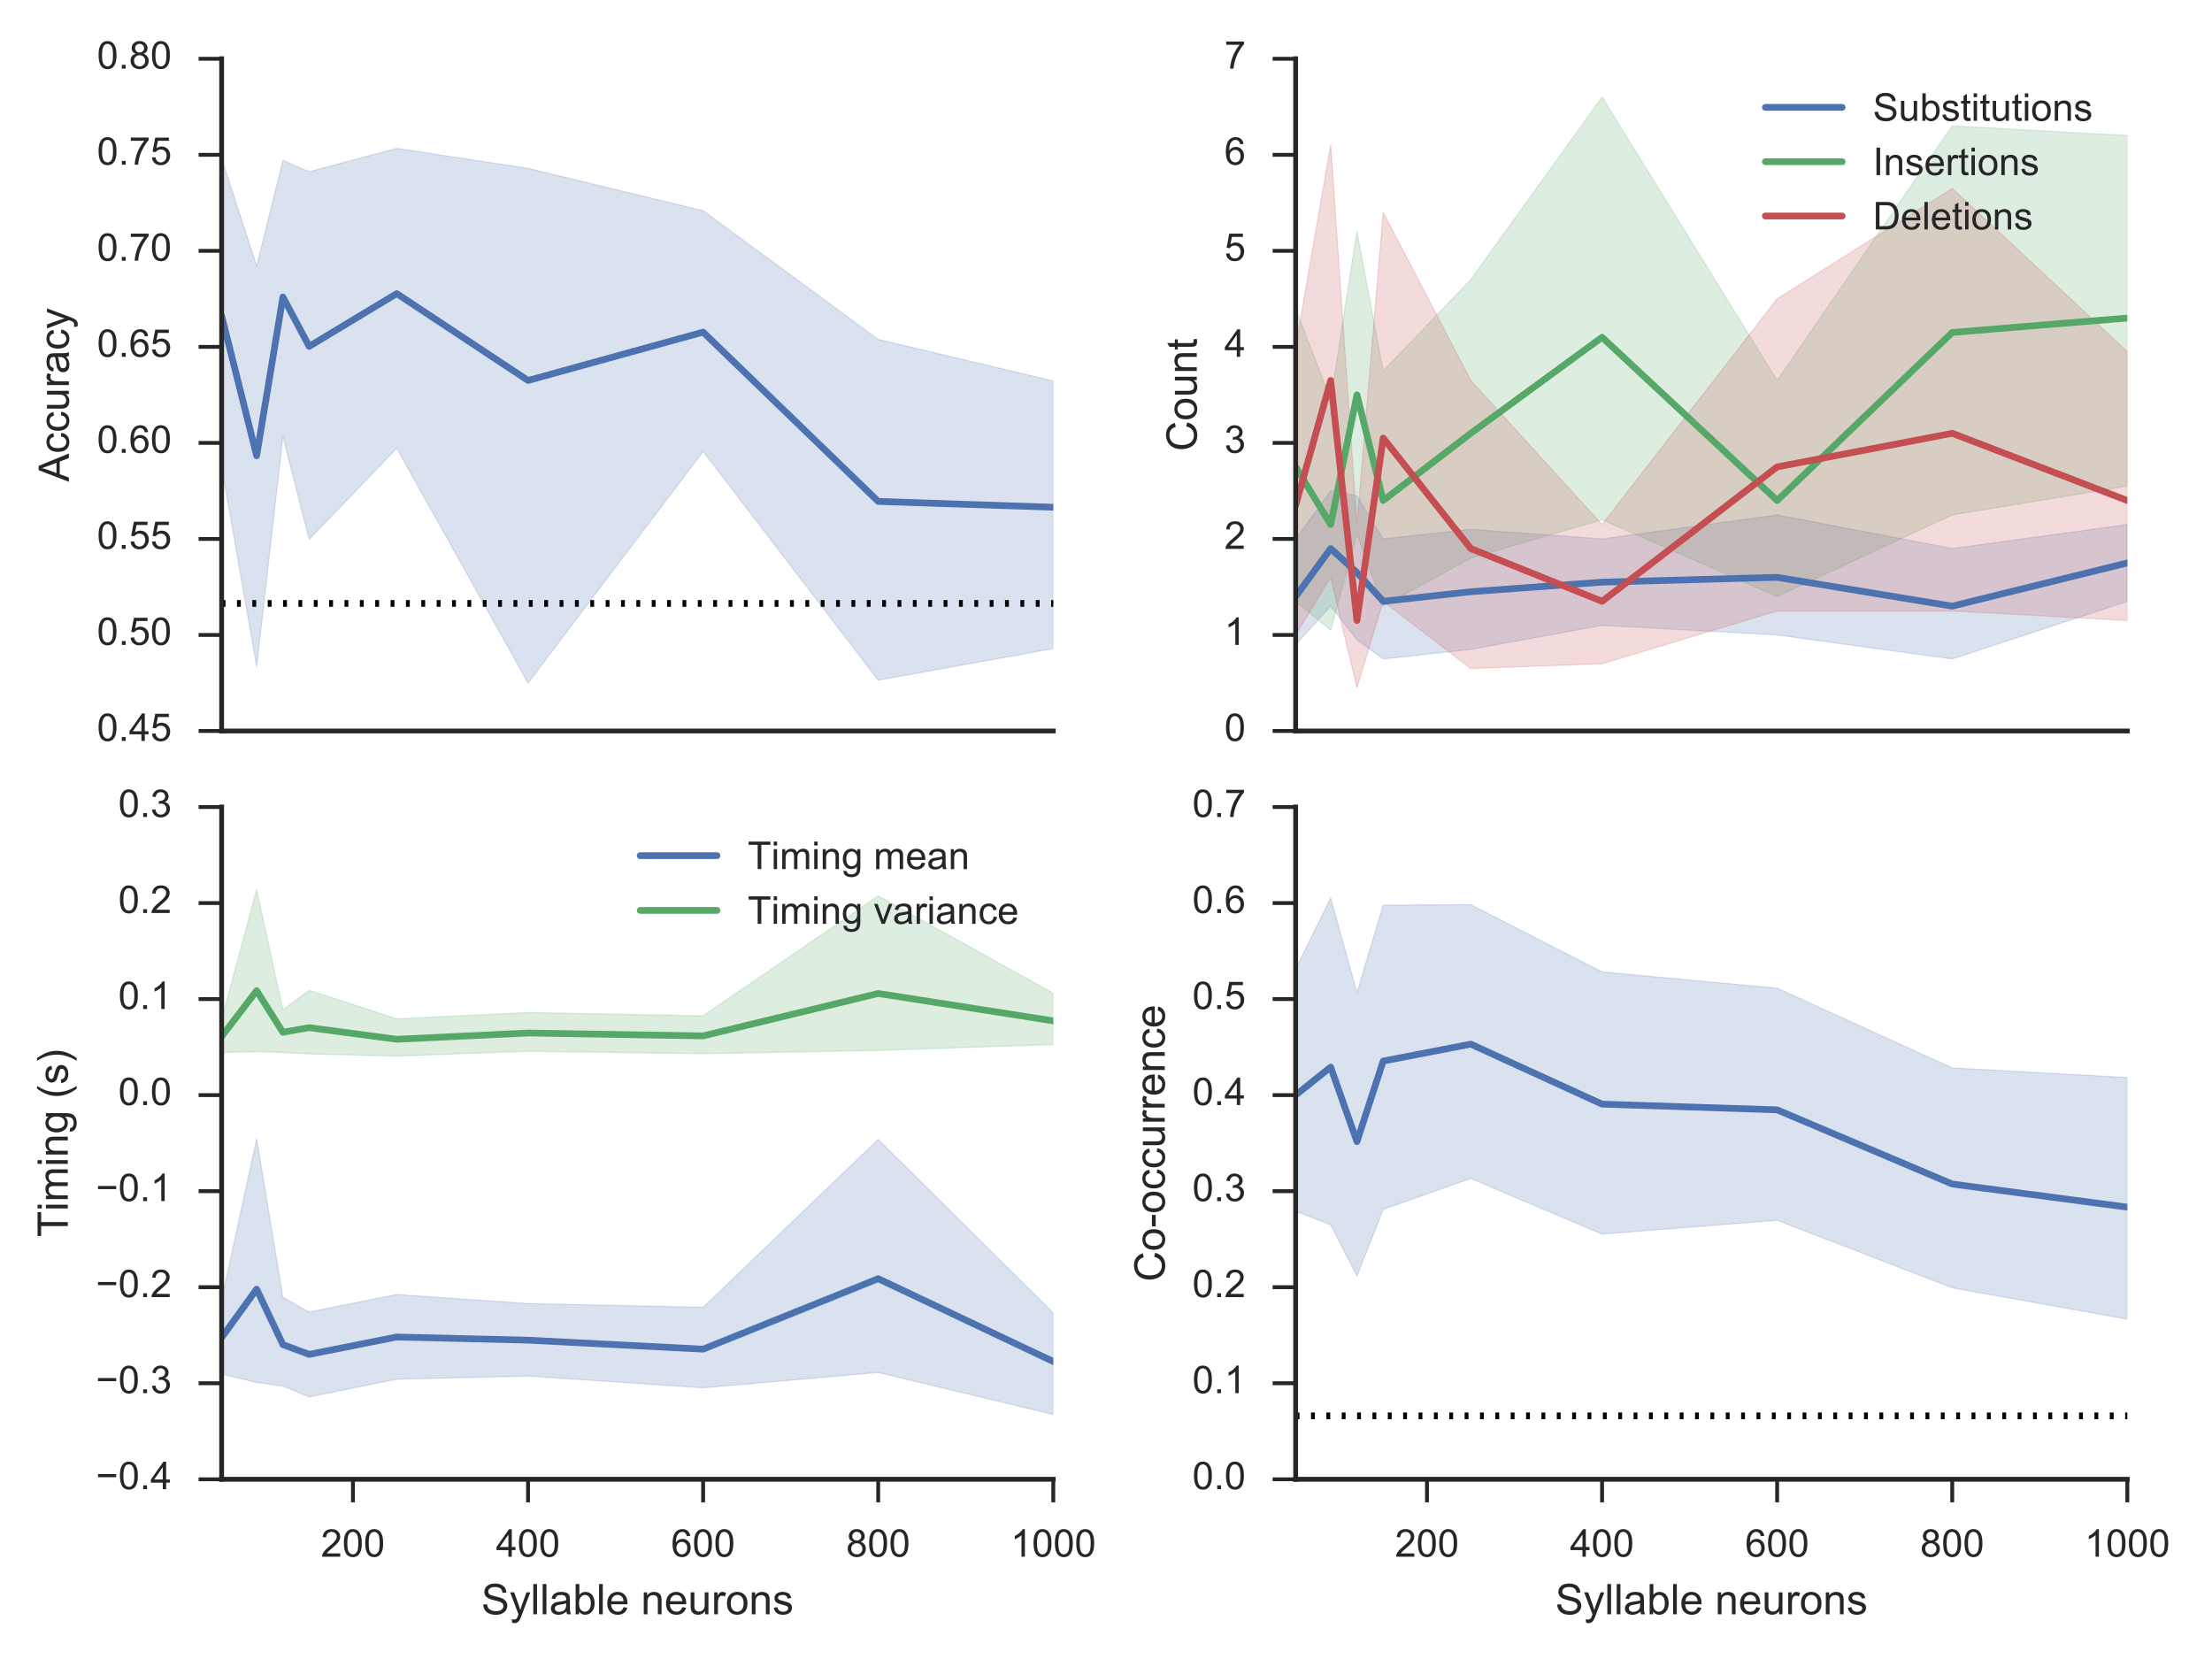 <?xml version="1.0" encoding="utf-8" standalone="no"?>
<!DOCTYPE svg PUBLIC "-//W3C//DTD SVG 1.1//EN"
  "http://www.w3.org/Graphics/SVG/1.1/DTD/svg11.dtd">
<!-- Created with matplotlib (http://matplotlib.org/) -->
<svg height="432pt" version="1.1" viewBox="0 0 576 432" width="576pt" xmlns="http://www.w3.org/2000/svg" xmlns:xlink="http://www.w3.org/1999/xlink">
 <defs>
  <style type="text/css">
*{stroke-linecap:butt;stroke-linejoin:round;stroke-miterlimit:100000;}
  </style>
 </defs>
 <g id="figure_1">
  <g id="patch_1">
   <path d="M 0 432 
L 576 432 
L 576 0 
L 0 0 
z
" style="fill:#ffffff;"/>
  </g>
  <g id="axes_1">
   <g id="patch_2">
    <path d="M 57.712 190.35 
L 274.275 190.35 
L 274.275 15.3 
L 57.712 15.3 
z
" style="fill:#ffffff;"/>
   </g>
   <g id="matplotlib.axis_1"/>
   <g id="matplotlib.axis_2">
    <g id="ytick_1">
     <g id="line2d_1">
      <defs>
       <path d="M 0 0 
L -6 0 
" id="m4770a0064d" style="stroke:#262626;"/>
      </defs>
      <g>
       <use style="fill:#262626;stroke:#262626;" x="57.712" xlink:href="#m4770a0064d" y="190.35"/>
      </g>
     </g>
     <g id="text_1">
      <!-- 0.45 -->
      <defs>
       <path d="M 4.156 35.297 
Q 4.156 48 6.766 55.734 
Q 9.375 63.484 14.516 67.672 
Q 19.672 71.875 27.484 71.875 
Q 33.25 71.875 37.594 69.547 
Q 41.938 67.234 44.766 62.859 
Q 47.609 58.5 49.219 52.219 
Q 50.828 45.953 50.828 35.297 
Q 50.828 22.703 48.234 14.969 
Q 45.656 7.234 40.5 3 
Q 35.359 -1.219 27.484 -1.219 
Q 17.141 -1.219 11.234 6.203 
Q 4.156 15.141 4.156 35.297 
M 13.188 35.297 
Q 13.188 17.672 17.312 11.828 
Q 21.438 6 27.484 6 
Q 33.547 6 37.672 11.859 
Q 41.797 17.719 41.797 35.297 
Q 41.797 52.984 37.672 58.781 
Q 33.547 64.594 27.391 64.594 
Q 21.344 64.594 17.719 59.469 
Q 13.188 52.938 13.188 35.297 
" id="ArialMT-30"/>
       <path d="M 9.078 0 
L 9.078 10.016 
L 19.094 10.016 
L 19.094 0 
z
" id="ArialMT-2e"/>
       <path d="M 32.328 0 
L 32.328 17.141 
L 1.266 17.141 
L 1.266 25.203 
L 33.938 71.578 
L 41.109 71.578 
L 41.109 25.203 
L 50.781 25.203 
L 50.781 17.141 
L 41.109 17.141 
L 41.109 0 
z
M 32.328 25.203 
L 32.328 57.469 
L 9.906 25.203 
z
" id="ArialMT-34"/>
       <path d="M 4.156 18.75 
L 13.375 19.531 
Q 14.406 12.797 18.141 9.391 
Q 21.875 6 27.156 6 
Q 33.5 6 37.891 10.781 
Q 42.281 15.578 42.281 23.484 
Q 42.281 31 38.062 35.344 
Q 33.844 39.703 27 39.703 
Q 22.75 39.703 19.328 37.766 
Q 15.922 35.844 13.969 32.766 
L 5.719 33.844 
L 12.641 70.609 
L 48.25 70.609 
L 48.25 62.203 
L 19.672 62.203 
L 15.828 42.969 
Q 22.266 47.469 29.344 47.469 
Q 38.719 47.469 45.156 40.969 
Q 51.609 34.469 51.609 24.266 
Q 51.609 14.547 45.953 7.469 
Q 39.062 -1.219 27.156 -1.219 
Q 17.391 -1.219 11.203 4.25 
Q 5.031 9.719 4.156 18.75 
" id="ArialMT-35"/>
      </defs>
      <g style="fill:#262626;" transform="translate(25.252 192.935)scale(0.1 -0.1)">
       <use xlink:href="#ArialMT-30"/>
       <use x="55.615" xlink:href="#ArialMT-2e"/>
       <use x="83.398" xlink:href="#ArialMT-34"/>
       <use x="139.014" xlink:href="#ArialMT-35"/>
      </g>
     </g>
    </g>
    <g id="ytick_2">
     <g id="line2d_2">
      <g>
       <use style="fill:#262626;stroke:#262626;" x="57.712" xlink:href="#m4770a0064d" y="165.343"/>
      </g>
     </g>
     <g id="text_2">
      <!-- 0.50 -->
      <g style="fill:#262626;" transform="translate(25.252 167.928)scale(0.1 -0.1)">
       <use xlink:href="#ArialMT-30"/>
       <use x="55.615" xlink:href="#ArialMT-2e"/>
       <use x="83.398" xlink:href="#ArialMT-35"/>
       <use x="139.014" xlink:href="#ArialMT-30"/>
      </g>
     </g>
    </g>
    <g id="ytick_3">
     <g id="line2d_3">
      <g>
       <use style="fill:#262626;stroke:#262626;" x="57.712" xlink:href="#m4770a0064d" y="140.336"/>
      </g>
     </g>
     <g id="text_3">
      <!-- 0.55 -->
      <g style="fill:#262626;" transform="translate(25.252 142.921)scale(0.1 -0.1)">
       <use xlink:href="#ArialMT-30"/>
       <use x="55.615" xlink:href="#ArialMT-2e"/>
       <use x="83.398" xlink:href="#ArialMT-35"/>
       <use x="139.014" xlink:href="#ArialMT-35"/>
      </g>
     </g>
    </g>
    <g id="ytick_4">
     <g id="line2d_4">
      <g>
       <use style="fill:#262626;stroke:#262626;" x="57.712" xlink:href="#m4770a0064d" y="115.329"/>
      </g>
     </g>
     <g id="text_4">
      <!-- 0.60 -->
      <defs>
       <path d="M 49.75 54.047 
L 41.016 53.375 
Q 39.844 58.547 37.703 60.891 
Q 34.125 64.656 28.906 64.656 
Q 24.703 64.656 21.531 62.312 
Q 17.391 59.281 14.984 53.469 
Q 12.594 47.656 12.5 36.922 
Q 15.672 41.75 20.266 44.094 
Q 24.859 46.438 29.891 46.438 
Q 38.672 46.438 44.844 39.969 
Q 51.031 33.5 51.031 23.25 
Q 51.031 16.5 48.125 10.719 
Q 45.219 4.938 40.141 1.859 
Q 35.062 -1.219 28.609 -1.219 
Q 17.625 -1.219 10.688 6.859 
Q 3.766 14.938 3.766 33.5 
Q 3.766 54.25 11.422 63.672 
Q 18.109 71.875 29.438 71.875 
Q 37.891 71.875 43.281 67.141 
Q 48.688 62.406 49.75 54.047 
M 13.875 23.188 
Q 13.875 18.656 15.797 14.5 
Q 17.719 10.359 21.188 8.172 
Q 24.656 6 28.469 6 
Q 34.031 6 38.031 10.484 
Q 42.047 14.984 42.047 22.703 
Q 42.047 30.125 38.078 34.391 
Q 34.125 38.672 28.125 38.672 
Q 22.172 38.672 18.016 34.391 
Q 13.875 30.125 13.875 23.188 
" id="ArialMT-36"/>
      </defs>
      <g style="fill:#262626;" transform="translate(25.252 117.914)scale(0.1 -0.1)">
       <use xlink:href="#ArialMT-30"/>
       <use x="55.615" xlink:href="#ArialMT-2e"/>
       <use x="83.398" xlink:href="#ArialMT-36"/>
       <use x="139.014" xlink:href="#ArialMT-30"/>
      </g>
     </g>
    </g>
    <g id="ytick_5">
     <g id="line2d_5">
      <g>
       <use style="fill:#262626;stroke:#262626;" x="57.712" xlink:href="#m4770a0064d" y="90.321"/>
      </g>
     </g>
     <g id="text_5">
      <!-- 0.65 -->
      <g style="fill:#262626;" transform="translate(25.252 92.907)scale(0.1 -0.1)">
       <use xlink:href="#ArialMT-30"/>
       <use x="55.615" xlink:href="#ArialMT-2e"/>
       <use x="83.398" xlink:href="#ArialMT-36"/>
       <use x="139.014" xlink:href="#ArialMT-35"/>
      </g>
     </g>
    </g>
    <g id="ytick_6">
     <g id="line2d_6">
      <g>
       <use style="fill:#262626;stroke:#262626;" x="57.712" xlink:href="#m4770a0064d" y="65.314"/>
      </g>
     </g>
     <g id="text_6">
      <!-- 0.70 -->
      <defs>
       <path d="M 4.734 62.203 
L 4.734 70.656 
L 51.078 70.656 
L 51.078 63.812 
Q 44.234 56.547 37.516 44.484 
Q 30.812 32.422 27.156 19.672 
Q 24.516 10.688 23.781 0 
L 14.75 0 
Q 14.891 8.453 18.062 20.406 
Q 21.234 32.375 27.172 43.484 
Q 33.109 54.594 39.797 62.203 
z
" id="ArialMT-37"/>
      </defs>
      <g style="fill:#262626;" transform="translate(25.252 67.899)scale(0.1 -0.1)">
       <use xlink:href="#ArialMT-30"/>
       <use x="55.615" xlink:href="#ArialMT-2e"/>
       <use x="83.398" xlink:href="#ArialMT-37"/>
       <use x="139.014" xlink:href="#ArialMT-30"/>
      </g>
     </g>
    </g>
    <g id="ytick_7">
     <g id="line2d_7">
      <g>
       <use style="fill:#262626;stroke:#262626;" x="57.712" xlink:href="#m4770a0064d" y="40.307"/>
      </g>
     </g>
     <g id="text_7">
      <!-- 0.75 -->
      <g style="fill:#262626;" transform="translate(25.252 42.892)scale(0.1 -0.1)">
       <use xlink:href="#ArialMT-30"/>
       <use x="55.615" xlink:href="#ArialMT-2e"/>
       <use x="83.398" xlink:href="#ArialMT-37"/>
       <use x="139.014" xlink:href="#ArialMT-35"/>
      </g>
     </g>
    </g>
    <g id="ytick_8">
     <g id="line2d_8">
      <g>
       <use style="fill:#262626;stroke:#262626;" x="57.712" xlink:href="#m4770a0064d" y="15.3"/>
      </g>
     </g>
     <g id="text_8">
      <!-- 0.80 -->
      <defs>
       <path d="M 17.672 38.812 
Q 12.203 40.828 9.562 44.531 
Q 6.938 48.25 6.938 53.422 
Q 6.938 61.234 12.547 66.547 
Q 18.172 71.875 27.484 71.875 
Q 36.859 71.875 42.578 66.422 
Q 48.297 60.984 48.297 53.172 
Q 48.297 48.188 45.672 44.5 
Q 43.062 40.828 37.75 38.812 
Q 44.344 36.672 47.781 31.875 
Q 51.219 27.094 51.219 20.453 
Q 51.219 11.281 44.719 5.031 
Q 38.234 -1.219 27.641 -1.219 
Q 17.047 -1.219 10.547 5.047 
Q 4.047 11.328 4.047 20.703 
Q 4.047 27.688 7.594 32.391 
Q 11.141 37.109 17.672 38.812 
M 15.922 53.719 
Q 15.922 48.641 19.188 45.406 
Q 22.469 42.188 27.688 42.188 
Q 32.766 42.188 36.016 45.375 
Q 39.266 48.578 39.266 53.219 
Q 39.266 58.062 35.906 61.359 
Q 32.562 64.656 27.594 64.656 
Q 22.562 64.656 19.234 61.422 
Q 15.922 58.203 15.922 53.719 
M 13.094 20.656 
Q 13.094 16.891 14.875 13.375 
Q 16.656 9.859 20.172 7.922 
Q 23.688 6 27.734 6 
Q 34.031 6 38.125 10.047 
Q 42.234 14.109 42.234 20.359 
Q 42.234 26.703 38.016 30.859 
Q 33.797 35.016 27.438 35.016 
Q 21.234 35.016 17.156 30.906 
Q 13.094 26.812 13.094 20.656 
" id="ArialMT-38"/>
      </defs>
      <g style="fill:#262626;" transform="translate(25.252 17.885)scale(0.1 -0.1)">
       <use xlink:href="#ArialMT-30"/>
       <use x="55.615" xlink:href="#ArialMT-2e"/>
       <use x="83.398" xlink:href="#ArialMT-38"/>
       <use x="139.014" xlink:href="#ArialMT-30"/>
      </g>
     </g>
    </g>
    <g id="text_9">
     <!-- Accuracy -->
     <defs>
      <path d="M 40.438 19 
L 49.078 17.875 
Q 47.656 8.938 41.812 3.875 
Q 35.984 -1.172 27.484 -1.172 
Q 16.844 -1.172 10.375 5.781 
Q 3.906 12.75 3.906 25.734 
Q 3.906 34.125 6.688 40.422 
Q 9.469 46.734 15.156 49.875 
Q 20.844 53.031 27.547 53.031 
Q 35.984 53.031 41.359 48.75 
Q 46.734 44.484 48.25 36.625 
L 39.703 35.297 
Q 38.484 40.531 35.375 43.156 
Q 32.281 45.797 27.875 45.797 
Q 21.234 45.797 17.078 41.031 
Q 12.938 36.281 12.938 25.984 
Q 12.938 15.531 16.938 10.797 
Q 20.953 6.062 27.391 6.062 
Q 32.562 6.062 36.031 9.234 
Q 39.5 12.406 40.438 19 
" id="ArialMT-63"/>
      <path d="M 40.438 6.391 
Q 35.547 2.25 31.031 0.531 
Q 26.516 -1.172 21.344 -1.172 
Q 12.797 -1.172 8.203 3 
Q 3.609 7.172 3.609 13.672 
Q 3.609 17.484 5.344 20.625 
Q 7.078 23.781 9.891 25.688 
Q 12.703 27.594 16.219 28.562 
Q 18.797 29.25 24.031 29.891 
Q 34.672 31.156 39.703 32.906 
Q 39.75 34.719 39.75 35.203 
Q 39.75 40.578 37.25 42.781 
Q 33.891 45.75 27.25 45.75 
Q 21.047 45.75 18.094 43.578 
Q 15.141 41.406 13.719 35.891 
L 5.125 37.062 
Q 6.297 42.578 8.984 45.969 
Q 11.672 49.359 16.75 51.188 
Q 21.828 53.031 28.516 53.031 
Q 35.156 53.031 39.297 51.469 
Q 43.453 49.906 45.406 47.531 
Q 47.359 45.172 48.141 41.547 
Q 48.578 39.312 48.578 33.453 
L 48.578 21.734 
Q 48.578 9.469 49.141 6.219 
Q 49.703 2.984 51.375 0 
L 42.188 0 
Q 40.828 2.734 40.438 6.391 
M 39.703 26.031 
Q 34.906 24.078 25.344 22.703 
Q 19.922 21.922 17.672 20.938 
Q 15.438 19.969 14.203 18.094 
Q 12.984 16.219 12.984 13.922 
Q 12.984 10.406 15.641 8.062 
Q 18.312 5.719 23.438 5.719 
Q 28.516 5.719 32.469 7.938 
Q 36.422 10.156 38.281 14.016 
Q 39.703 17 39.703 22.797 
z
" id="ArialMT-61"/>
      <path d="M 6.203 -19.969 
L 5.219 -11.719 
Q 8.109 -12.5 10.25 -12.5 
Q 13.188 -12.5 14.938 -11.516 
Q 16.703 -10.547 17.828 -8.797 
Q 18.656 -7.469 20.516 -2.25 
Q 20.75 -1.516 21.297 -0.094 
L 1.609 51.859 
L 11.078 51.859 
L 21.875 21.828 
Q 23.969 16.109 25.641 9.812 
Q 27.156 15.875 29.25 21.625 
L 40.328 51.859 
L 49.125 51.859 
L 29.391 -0.875 
Q 26.219 -9.422 24.469 -12.641 
Q 22.125 -17 19.094 -19.016 
Q 16.062 -21.047 11.859 -21.047 
Q 9.328 -21.047 6.203 -19.969 
" id="ArialMT-79"/>
      <path d="M -0.141 0 
L 27.344 71.578 
L 37.547 71.578 
L 66.844 0 
L 56.062 0 
L 47.703 21.688 
L 17.781 21.688 
L 9.906 0 
z
M 20.516 29.391 
L 44.781 29.391 
L 37.312 49.219 
Q 33.891 58.25 32.234 64.062 
Q 30.859 57.172 28.375 50.391 
z
" id="ArialMT-41"/>
      <path d="M 40.578 0 
L 40.578 7.625 
Q 34.516 -1.172 24.125 -1.172 
Q 19.531 -1.172 15.547 0.578 
Q 11.578 2.344 9.641 5 
Q 7.719 7.672 6.938 11.531 
Q 6.391 14.109 6.391 19.734 
L 6.391 51.859 
L 15.188 51.859 
L 15.188 23.094 
Q 15.188 16.219 15.719 13.812 
Q 16.547 10.359 19.234 8.375 
Q 21.922 6.391 25.875 6.391 
Q 29.828 6.391 33.297 8.422 
Q 36.766 10.453 38.203 13.938 
Q 39.656 17.438 39.656 24.078 
L 39.656 51.859 
L 48.438 51.859 
L 48.438 0 
z
" id="ArialMT-75"/>
      <path d="M 6.5 0 
L 6.5 51.859 
L 14.406 51.859 
L 14.406 44 
Q 17.438 49.516 20 51.266 
Q 22.562 53.031 25.641 53.031 
Q 30.078 53.031 34.672 50.203 
L 31.641 42.047 
Q 28.422 43.953 25.203 43.953 
Q 22.312 43.953 20.016 42.219 
Q 17.719 40.484 16.75 37.406 
Q 15.281 32.719 15.281 27.156 
L 15.281 0 
z
" id="ArialMT-72"/>
     </defs>
     <g style="fill:#262626;" transform="translate(17.936 125.442)rotate(-90.0)scale(0.11 -0.11)">
      <use xlink:href="#ArialMT-41"/>
      <use x="66.699" xlink:href="#ArialMT-63"/>
      <use x="116.699" xlink:href="#ArialMT-63"/>
      <use x="166.699" xlink:href="#ArialMT-75"/>
      <use x="222.314" xlink:href="#ArialMT-72"/>
      <use x="255.615" xlink:href="#ArialMT-61"/>
      <use x="311.23" xlink:href="#ArialMT-63"/>
      <use x="361.23" xlink:href="#ArialMT-79"/>
     </g>
    </g>
   </g>
   <g id="PolyCollection_1">
    <defs>
     <path d="M 57.712 -390.748 
L 57.712 -310.49 
L 66.831 -258.428 
L 73.67 -318.373 
L 80.509 -291.551 
L 103.305 -315.274 
L 137.499 -254.132 
L 183.091 -314.462 
L 228.683 -254.878 
L 274.275 -263.11 
L 274.275 -332.797 
L 274.275 -332.797 
L 228.683 -343.622 
L 183.091 -377.132 
L 137.499 -388.158 
L 103.305 -393.373 
L 80.509 -387.287 
L 73.67 -390.241 
L 66.831 -362.716 
L 57.712 -390.748 
z
" id="m74ff0d518f" style="stroke:#4c72b0;stroke-opacity:0.2;stroke-width:0.3;"/>
    </defs>
    <g clip-path="url(#p669203c26a)">
     <use style="fill:#4c72b0;fill-opacity:0.2;stroke:#4c72b0;stroke-opacity:0.2;stroke-width:0.3;" x="0.0" xlink:href="#m74ff0d518f" y="432.0"/>
    </g>
   </g>
   <g id="line2d_9">
    <path clip-path="url(#p669203c26a)" d="M 57.712 82.255 
L 66.831 118.681 
L 73.67 77.341 
L 80.509 90.2 
L 103.305 76.451 
L 137.499 99.077 
L 183.091 86.484 
L 228.683 130.569 
L 274.275 132.085 
" style="fill:none;stroke:#4c72b0;stroke-linecap:round;stroke-width:1.75;"/>
   </g>
   <g id="line2d_10">
    <path clip-path="url(#p669203c26a)" d="M 57.712 157.129 
L 274.275 157.129 
" style="fill:none;stroke:#000000;stroke-dasharray:1,3;stroke-dashoffset:0.0;stroke-width:1.75;"/>
   </g>
   <g id="patch_3">
    <path d="M 57.712 190.35 
L 274.275 190.35 
" style="fill:none;stroke:#262626;stroke-linecap:square;stroke-linejoin:miter;stroke-width:1.25;"/>
   </g>
   <g id="patch_4">
    <path d="M 57.712 190.35 
L 57.712 15.3 
" style="fill:none;stroke:#262626;stroke-linecap:square;stroke-linejoin:miter;stroke-width:1.25;"/>
   </g>
  </g>
  <g id="axes_2">
   <g id="patch_5">
    <path d="M 337.387 190.35 
L 553.95 190.35 
L 553.95 15.3 
L 337.387 15.3 
z
" style="fill:#ffffff;"/>
   </g>
   <g id="matplotlib.axis_3"/>
   <g id="matplotlib.axis_4">
    <g id="ytick_9">
     <g id="line2d_11">
      <g>
       <use style="fill:#262626;stroke:#262626;" x="337.387" xlink:href="#m4770a0064d" y="190.35"/>
      </g>
     </g>
     <g id="text_10">
      <!-- 0 -->
      <g style="fill:#262626;" transform="translate(318.827 192.935)scale(0.1 -0.1)">
       <use xlink:href="#ArialMT-30"/>
      </g>
     </g>
    </g>
    <g id="ytick_10">
     <g id="line2d_12">
      <g>
       <use style="fill:#262626;stroke:#262626;" x="337.387" xlink:href="#m4770a0064d" y="165.343"/>
      </g>
     </g>
     <g id="text_11">
      <!-- 1 -->
      <defs>
       <path d="M 37.25 0 
L 28.469 0 
L 28.469 56 
Q 25.297 52.984 20.141 49.953 
Q 14.984 46.922 10.891 45.406 
L 10.891 53.906 
Q 18.266 57.375 23.781 62.297 
Q 29.297 67.234 31.594 71.875 
L 37.25 71.875 
z
" id="ArialMT-31"/>
      </defs>
      <g style="fill:#262626;" transform="translate(318.827 167.928)scale(0.1 -0.1)">
       <use xlink:href="#ArialMT-31"/>
      </g>
     </g>
    </g>
    <g id="ytick_11">
     <g id="line2d_13">
      <g>
       <use style="fill:#262626;stroke:#262626;" x="337.387" xlink:href="#m4770a0064d" y="140.336"/>
      </g>
     </g>
     <g id="text_12">
      <!-- 2 -->
      <defs>
       <path d="M 50.344 8.453 
L 50.344 0 
L 3.031 0 
Q 2.938 3.172 4.047 6.109 
Q 5.859 10.938 9.828 15.625 
Q 13.812 20.312 21.344 26.469 
Q 33.016 36.031 37.109 41.625 
Q 41.219 47.219 41.219 52.203 
Q 41.219 57.422 37.469 61 
Q 33.734 64.594 27.734 64.594 
Q 21.391 64.594 17.578 60.781 
Q 13.766 56.984 13.719 50.25 
L 4.688 51.172 
Q 5.609 61.281 11.656 66.578 
Q 17.719 71.875 27.938 71.875 
Q 38.234 71.875 44.234 66.156 
Q 50.25 60.453 50.25 52 
Q 50.25 47.703 48.484 43.547 
Q 46.734 39.406 42.656 34.812 
Q 38.578 30.219 29.109 22.219 
Q 21.188 15.578 18.938 13.203 
Q 16.703 10.844 15.234 8.453 
z
" id="ArialMT-32"/>
      </defs>
      <g style="fill:#262626;" transform="translate(318.827 142.921)scale(0.1 -0.1)">
       <use xlink:href="#ArialMT-32"/>
      </g>
     </g>
    </g>
    <g id="ytick_12">
     <g id="line2d_14">
      <g>
       <use style="fill:#262626;stroke:#262626;" x="337.387" xlink:href="#m4770a0064d" y="115.329"/>
      </g>
     </g>
     <g id="text_13">
      <!-- 3 -->
      <defs>
       <path d="M 4.203 18.891 
L 12.984 20.062 
Q 14.5 12.594 18.141 9.297 
Q 21.781 6 27 6 
Q 33.203 6 37.469 10.297 
Q 41.75 14.594 41.75 20.953 
Q 41.75 27 37.797 30.922 
Q 33.844 34.859 27.734 34.859 
Q 25.25 34.859 21.531 33.891 
L 22.516 41.609 
Q 23.391 41.5 23.922 41.5 
Q 29.547 41.5 34.031 44.422 
Q 38.531 47.359 38.531 53.469 
Q 38.531 58.297 35.25 61.469 
Q 31.984 64.656 26.812 64.656 
Q 21.688 64.656 18.266 61.422 
Q 14.844 58.203 13.875 51.766 
L 5.078 53.328 
Q 6.688 62.156 12.391 67.016 
Q 18.109 71.875 26.609 71.875 
Q 32.469 71.875 37.391 69.359 
Q 42.328 66.844 44.938 62.5 
Q 47.562 58.156 47.562 53.266 
Q 47.562 48.641 45.062 44.828 
Q 42.578 41.016 37.703 38.766 
Q 44.047 37.312 47.562 32.688 
Q 51.078 28.078 51.078 21.141 
Q 51.078 11.766 44.234 5.25 
Q 37.406 -1.266 26.953 -1.266 
Q 17.531 -1.266 11.297 4.344 
Q 5.078 9.969 4.203 18.891 
" id="ArialMT-33"/>
      </defs>
      <g style="fill:#262626;" transform="translate(318.827 117.914)scale(0.1 -0.1)">
       <use xlink:href="#ArialMT-33"/>
      </g>
     </g>
    </g>
    <g id="ytick_13">
     <g id="line2d_15">
      <g>
       <use style="fill:#262626;stroke:#262626;" x="337.387" xlink:href="#m4770a0064d" y="90.321"/>
      </g>
     </g>
     <g id="text_14">
      <!-- 4 -->
      <g style="fill:#262626;" transform="translate(318.827 92.907)scale(0.1 -0.1)">
       <use xlink:href="#ArialMT-34"/>
      </g>
     </g>
    </g>
    <g id="ytick_14">
     <g id="line2d_16">
      <g>
       <use style="fill:#262626;stroke:#262626;" x="337.387" xlink:href="#m4770a0064d" y="65.314"/>
      </g>
     </g>
     <g id="text_15">
      <!-- 5 -->
      <g style="fill:#262626;" transform="translate(318.827 67.899)scale(0.1 -0.1)">
       <use xlink:href="#ArialMT-35"/>
      </g>
     </g>
    </g>
    <g id="ytick_15">
     <g id="line2d_17">
      <g>
       <use style="fill:#262626;stroke:#262626;" x="337.387" xlink:href="#m4770a0064d" y="40.307"/>
      </g>
     </g>
     <g id="text_16">
      <!-- 6 -->
      <g style="fill:#262626;" transform="translate(318.827 42.892)scale(0.1 -0.1)">
       <use xlink:href="#ArialMT-36"/>
      </g>
     </g>
    </g>
    <g id="ytick_16">
     <g id="line2d_18">
      <g>
       <use style="fill:#262626;stroke:#262626;" x="337.387" xlink:href="#m4770a0064d" y="15.3"/>
      </g>
     </g>
     <g id="text_17">
      <!-- 7 -->
      <g style="fill:#262626;" transform="translate(318.827 17.885)scale(0.1 -0.1)">
       <use xlink:href="#ArialMT-37"/>
      </g>
     </g>
    </g>
    <g id="text_18">
     <!-- Count -->
     <defs>
      <path d="M 25.781 7.859 
L 27.047 0.094 
Q 23.344 -0.688 20.406 -0.688 
Q 15.625 -0.688 12.984 0.828 
Q 10.359 2.344 9.281 4.812 
Q 8.203 7.281 8.203 15.188 
L 8.203 45.016 
L 1.766 45.016 
L 1.766 51.859 
L 8.203 51.859 
L 8.203 64.703 
L 16.938 69.969 
L 16.938 51.859 
L 25.781 51.859 
L 25.781 45.016 
L 16.938 45.016 
L 16.938 14.703 
Q 16.938 10.938 17.406 9.859 
Q 17.875 8.797 18.922 8.156 
Q 19.969 7.516 21.922 7.516 
Q 23.391 7.516 25.781 7.859 
" id="ArialMT-74"/>
      <path d="M 58.797 25.094 
L 68.266 22.703 
Q 65.281 11.031 57.547 4.906 
Q 49.812 -1.219 38.625 -1.219 
Q 27.047 -1.219 19.797 3.484 
Q 12.547 8.203 8.766 17.141 
Q 4.984 26.078 4.984 36.328 
Q 4.984 47.516 9.25 55.828 
Q 13.531 64.156 21.406 68.469 
Q 29.297 72.797 38.766 72.797 
Q 49.516 72.797 56.828 67.328 
Q 64.156 61.859 67.047 51.953 
L 57.719 49.75 
Q 55.219 57.562 50.484 61.125 
Q 45.75 64.703 38.578 64.703 
Q 30.328 64.703 24.781 60.734 
Q 19.234 56.781 16.984 50.109 
Q 14.75 43.453 14.75 36.375 
Q 14.75 27.25 17.406 20.438 
Q 20.062 13.625 25.672 10.25 
Q 31.297 6.891 37.844 6.891 
Q 45.797 6.891 51.312 11.469 
Q 56.844 16.062 58.797 25.094 
" id="ArialMT-43"/>
      <path d="M 3.328 25.922 
Q 3.328 40.328 11.328 47.266 
Q 18.016 53.031 27.641 53.031 
Q 38.328 53.031 45.109 46.016 
Q 51.906 39.016 51.906 26.656 
Q 51.906 16.656 48.906 10.906 
Q 45.906 5.172 40.156 2 
Q 34.422 -1.172 27.641 -1.172 
Q 16.75 -1.172 10.031 5.812 
Q 3.328 12.797 3.328 25.922 
M 12.359 25.922 
Q 12.359 15.969 16.703 11.016 
Q 21.047 6.062 27.641 6.062 
Q 34.188 6.062 38.531 11.031 
Q 42.875 16.016 42.875 26.219 
Q 42.875 35.844 38.5 40.797 
Q 34.125 45.75 27.641 45.75 
Q 21.047 45.75 16.703 40.812 
Q 12.359 35.891 12.359 25.922 
" id="ArialMT-6f"/>
      <path d="M 6.594 0 
L 6.594 51.859 
L 14.5 51.859 
L 14.5 44.484 
Q 20.219 53.031 31 53.031 
Q 35.688 53.031 39.625 51.344 
Q 43.562 49.656 45.516 46.922 
Q 47.469 44.188 48.25 40.438 
Q 48.734 37.984 48.734 31.891 
L 48.734 0 
L 39.938 0 
L 39.938 31.547 
Q 39.938 36.922 38.906 39.578 
Q 37.891 42.234 35.281 43.812 
Q 32.672 45.406 29.156 45.406 
Q 23.531 45.406 19.453 41.844 
Q 15.375 38.281 15.375 28.328 
L 15.375 0 
z
" id="ArialMT-6e"/>
     </defs>
     <g style="fill:#262626;" transform="translate(311.64 117.501)rotate(-90.0)scale(0.11 -0.11)">
      <use xlink:href="#ArialMT-43"/>
      <use x="72.217" xlink:href="#ArialMT-6f"/>
      <use x="127.832" xlink:href="#ArialMT-75"/>
      <use x="183.447" xlink:href="#ArialMT-6e"/>
      <use x="239.062" xlink:href="#ArialMT-74"/>
     </g>
    </g>
   </g>
   <g id="PolyCollection_2">
    <defs>
     <path d="M 337.387 -291.664 
L 337.387 -264.156 
L 346.506 -274.159 
L 353.345 -265.407 
L 360.184 -260.405 
L 382.98 -262.906 
L 417.174 -269.158 
L 462.766 -266.657 
L 508.358 -260.405 
L 553.95 -275.41 
L 553.95 -295.415 
L 553.95 -295.415 
L 508.358 -289.164 
L 462.766 -297.916 
L 417.174 -291.664 
L 382.98 -294.165 
L 360.184 -291.664 
L 353.345 -302.918 
L 346.506 -304.168 
L 337.387 -291.664 
z
" id="m8f1833b6c0" style="stroke:#4c72b0;stroke-opacity:0.2;stroke-width:0.3;"/>
    </defs>
    <g clip-path="url(#p21f20ee811)">
     <use style="fill:#4c72b0;fill-opacity:0.2;stroke:#4c72b0;stroke-opacity:0.2;stroke-width:0.3;" x="0.0" xlink:href="#m8f1833b6c0" y="432.0"/>
    </g>
   </g>
   <g id="PolyCollection_3">
    <defs>
     <path d="M 337.387 -351.681 
L 337.387 -275.378 
L 346.506 -267.908 
L 353.345 -292.915 
L 360.184 -274.159 
L 382.98 -286.663 
L 417.174 -296.666 
L 462.766 -276.66 
L 508.358 -297.916 
L 553.95 -305.418 
L 553.95 -396.694 
L 553.95 -396.694 
L 508.358 -399.226 
L 462.766 -332.926 
L 417.174 -406.728 
L 382.98 -359.184 
L 360.184 -335.427 
L 353.345 -371.687 
L 346.506 -327.925 
L 337.387 -351.681 
z
" id="m17c8253b5c" style="stroke:#55a868;stroke-opacity:0.2;stroke-width:0.3;"/>
    </defs>
    <g clip-path="url(#p21f20ee811)">
     <use style="fill:#55a868;fill-opacity:0.2;stroke:#55a868;stroke-opacity:0.2;stroke-width:0.3;" x="0.0" xlink:href="#m17c8253b5c" y="432.0"/>
    </g>
   </g>
   <g id="PolyCollection_4">
    <defs>
     <path d="M 337.387 -341.679 
L 337.387 -266.657 
L 346.506 -281.661 
L 353.345 -252.903 
L 360.184 -275.41 
L 382.98 -257.905 
L 417.174 -259.155 
L 462.766 -272.909 
L 508.358 -272.909 
L 553.95 -270.408 
L 553.95 -340.428 
L 553.95 -340.428 
L 508.358 -382.94 
L 462.766 -354.182 
L 417.174 -295.415 
L 382.98 -332.957 
L 360.184 -376.689 
L 353.345 -295.415 
L 346.506 -394.194 
L 337.387 -341.679 
z
" id="m6d9367212d" style="stroke:#c44e52;stroke-opacity:0.2;stroke-width:0.3;"/>
    </defs>
    <g clip-path="url(#p21f20ee811)">
     <use style="fill:#c44e52;fill-opacity:0.2;stroke:#c44e52;stroke-opacity:0.2;stroke-width:0.3;" x="0.0" xlink:href="#m6d9367212d" y="432.0"/>
    </g>
   </g>
   <g id="line2d_19">
    <path clip-path="url(#p21f20ee811)" d="M 337.387 155.34 
L 346.506 142.836 
L 353.345 149.088 
L 360.184 156.59 
L 382.98 154.09 
L 417.174 151.589 
L 462.766 150.339 
L 508.358 157.841 
L 553.95 146.588 
" style="fill:none;stroke:#4c72b0;stroke-linecap:round;stroke-width:1.75;"/>
   </g>
   <g id="line2d_20">
    <path clip-path="url(#p21f20ee811)" d="M 337.387 121.58 
L 346.506 136.585 
L 353.345 102.825 
L 360.184 130.333 
L 382.98 112.828 
L 417.174 87.821 
L 462.766 130.333 
L 508.358 86.57 
L 553.95 82.819 
" style="fill:none;stroke:#55a868;stroke-linecap:round;stroke-width:1.75;"/>
   </g>
   <g id="line2d_21">
    <path clip-path="url(#p21f20ee811)" d="M 337.387 131.583 
L 346.506 99.074 
L 353.345 161.592 
L 360.184 114.078 
L 382.98 142.836 
L 417.174 156.59 
L 462.766 121.58 
L 508.358 112.828 
L 553.95 130.333 
" style="fill:none;stroke:#c44e52;stroke-linecap:round;stroke-width:1.75;"/>
   </g>
   <g id="patch_6">
    <path d="M 337.387 190.35 
L 553.95 190.35 
" style="fill:none;stroke:#262626;stroke-linecap:square;stroke-linejoin:miter;stroke-width:1.25;"/>
   </g>
   <g id="patch_7">
    <path d="M 337.387 190.35 
L 337.387 15.3 
" style="fill:none;stroke:#262626;stroke-linecap:square;stroke-linejoin:miter;stroke-width:1.25;"/>
   </g>
   <g id="legend_1">
    <g id="line2d_22">
     <path d="M 459.697 27.958 
L 479.697 27.958 
" style="fill:none;stroke:#4c72b0;stroke-linecap:round;stroke-width:1.75;"/>
    </g>
    <g id="line2d_23"/>
    <g id="text_19">
     <!-- Substitutions -->
     <defs>
      <path d="M 4.5 23 
L 13.422 23.781 
Q 14.062 18.406 16.375 14.969 
Q 18.703 11.531 23.578 9.406 
Q 28.469 7.281 34.578 7.281 
Q 39.984 7.281 44.141 8.891 
Q 48.297 10.5 50.312 13.297 
Q 52.344 16.109 52.344 19.438 
Q 52.344 22.797 50.391 25.312 
Q 48.438 27.828 43.953 29.547 
Q 41.062 30.672 31.203 33.031 
Q 21.344 35.406 17.391 37.5 
Q 12.25 40.188 9.734 44.156 
Q 7.234 48.141 7.234 53.078 
Q 7.234 58.5 10.297 63.203 
Q 13.375 67.922 19.281 70.359 
Q 25.203 72.797 32.422 72.797 
Q 40.375 72.797 46.453 70.234 
Q 52.547 67.672 55.812 62.688 
Q 59.078 57.719 59.328 51.422 
L 50.25 50.734 
Q 49.516 57.516 45.281 60.984 
Q 41.062 64.453 32.812 64.453 
Q 24.219 64.453 20.281 61.297 
Q 16.359 58.156 16.359 53.719 
Q 16.359 49.859 19.141 47.359 
Q 21.875 44.875 33.422 42.266 
Q 44.969 39.656 49.266 37.703 
Q 55.516 34.812 58.484 30.391 
Q 61.469 25.984 61.469 20.219 
Q 61.469 14.5 58.203 9.438 
Q 54.938 4.391 48.797 1.578 
Q 42.672 -1.219 35.016 -1.219 
Q 25.297 -1.219 18.719 1.609 
Q 12.156 4.438 8.422 10.125 
Q 4.688 15.828 4.5 23 
" id="ArialMT-53"/>
      <path d="M 6.641 61.469 
L 6.641 71.578 
L 15.438 71.578 
L 15.438 61.469 
z
M 6.641 0 
L 6.641 51.859 
L 15.438 51.859 
L 15.438 0 
z
" id="ArialMT-69"/>
      <path d="M 3.078 15.484 
L 11.766 16.844 
Q 12.5 11.625 15.844 8.844 
Q 19.188 6.062 25.203 6.062 
Q 31.25 6.062 34.172 8.516 
Q 37.109 10.984 37.109 14.312 
Q 37.109 17.281 34.516 19 
Q 32.719 20.172 25.531 21.969 
Q 15.875 24.422 12.141 26.203 
Q 8.406 27.984 6.469 31.125 
Q 4.547 34.281 4.547 38.094 
Q 4.547 41.547 6.125 44.5 
Q 7.719 47.469 10.453 49.422 
Q 12.5 50.922 16.031 51.969 
Q 19.578 53.031 23.641 53.031 
Q 29.734 53.031 34.344 51.266 
Q 38.969 49.516 41.156 46.5 
Q 43.359 43.5 44.188 38.484 
L 35.594 37.312 
Q 35.016 41.312 32.203 43.547 
Q 29.391 45.797 24.266 45.797 
Q 18.219 45.797 15.625 43.797 
Q 13.031 41.797 13.031 39.109 
Q 13.031 37.406 14.109 36.031 
Q 15.188 34.625 17.484 33.688 
Q 18.797 33.203 25.25 31.453 
Q 34.578 28.953 38.25 27.359 
Q 41.938 25.781 44.031 22.75 
Q 46.141 19.734 46.141 15.234 
Q 46.141 10.844 43.578 6.953 
Q 41.016 3.078 36.172 0.953 
Q 31.344 -1.172 25.25 -1.172 
Q 15.141 -1.172 9.844 3.031 
Q 4.547 7.234 3.078 15.484 
" id="ArialMT-73"/>
      <path d="M 14.703 0 
L 6.547 0 
L 6.547 71.578 
L 15.328 71.578 
L 15.328 46.047 
Q 20.906 53.031 29.547 53.031 
Q 34.328 53.031 38.594 51.094 
Q 42.875 49.172 45.625 45.672 
Q 48.391 42.188 49.953 37.25 
Q 51.516 32.328 51.516 26.703 
Q 51.516 13.375 44.922 6.094 
Q 38.328 -1.172 29.109 -1.172 
Q 19.922 -1.172 14.703 6.5 
z
M 14.594 26.312 
Q 14.594 17 17.141 12.844 
Q 21.297 6.062 28.375 6.062 
Q 34.125 6.062 38.328 11.062 
Q 42.531 16.062 42.531 25.984 
Q 42.531 36.141 38.5 40.969 
Q 34.469 45.797 28.766 45.797 
Q 23 45.797 18.797 40.797 
Q 14.594 35.797 14.594 26.312 
" id="ArialMT-62"/>
     </defs>
     <g style="fill:#262626;" transform="translate(487.697 31.458)scale(0.1 -0.1)">
      <use xlink:href="#ArialMT-53"/>
      <use x="66.699" xlink:href="#ArialMT-75"/>
      <use x="122.314" xlink:href="#ArialMT-62"/>
      <use x="177.93" xlink:href="#ArialMT-73"/>
      <use x="227.93" xlink:href="#ArialMT-74"/>
      <use x="255.713" xlink:href="#ArialMT-69"/>
      <use x="277.93" xlink:href="#ArialMT-74"/>
      <use x="305.713" xlink:href="#ArialMT-75"/>
      <use x="361.328" xlink:href="#ArialMT-74"/>
      <use x="389.111" xlink:href="#ArialMT-69"/>
      <use x="411.328" xlink:href="#ArialMT-6f"/>
      <use x="466.943" xlink:href="#ArialMT-6e"/>
      <use x="522.559" xlink:href="#ArialMT-73"/>
     </g>
    </g>
    <g id="line2d_24">
     <path d="M 459.697 42.103 
L 479.697 42.103 
" style="fill:none;stroke:#55a868;stroke-linecap:round;stroke-width:1.75;"/>
    </g>
    <g id="line2d_25"/>
    <g id="text_20">
     <!-- Insertions -->
     <defs>
      <path d="M 9.328 0 
L 9.328 71.578 
L 18.797 71.578 
L 18.797 0 
z
" id="ArialMT-49"/>
      <path d="M 42.094 16.703 
L 51.172 15.578 
Q 49.031 7.625 43.219 3.219 
Q 37.406 -1.172 28.375 -1.172 
Q 17 -1.172 10.328 5.828 
Q 3.656 12.844 3.656 25.484 
Q 3.656 38.578 10.391 45.797 
Q 17.141 53.031 27.875 53.031 
Q 38.281 53.031 44.875 45.953 
Q 51.469 38.875 51.469 26.031 
Q 51.469 25.25 51.422 23.688 
L 12.75 23.688 
Q 13.234 15.141 17.578 10.594 
Q 21.922 6.062 28.422 6.062 
Q 33.25 6.062 36.672 8.594 
Q 40.094 11.141 42.094 16.703 
M 13.234 30.906 
L 42.188 30.906 
Q 41.609 37.453 38.875 40.719 
Q 34.672 45.797 27.984 45.797 
Q 21.922 45.797 17.797 41.75 
Q 13.672 37.703 13.234 30.906 
" id="ArialMT-65"/>
     </defs>
     <g style="fill:#262626;" transform="translate(487.697 45.603)scale(0.1 -0.1)">
      <use xlink:href="#ArialMT-49"/>
      <use x="27.783" xlink:href="#ArialMT-6e"/>
      <use x="83.398" xlink:href="#ArialMT-73"/>
      <use x="133.398" xlink:href="#ArialMT-65"/>
      <use x="189.014" xlink:href="#ArialMT-72"/>
      <use x="222.314" xlink:href="#ArialMT-74"/>
      <use x="250.098" xlink:href="#ArialMT-69"/>
      <use x="272.314" xlink:href="#ArialMT-6f"/>
      <use x="327.93" xlink:href="#ArialMT-6e"/>
      <use x="383.545" xlink:href="#ArialMT-73"/>
     </g>
    </g>
    <g id="line2d_26">
     <path d="M 459.697 56.248 
L 479.697 56.248 
" style="fill:none;stroke:#c44e52;stroke-linecap:round;stroke-width:1.75;"/>
    </g>
    <g id="line2d_27"/>
    <g id="text_21">
     <!-- Deletions -->
     <defs>
      <path d="M 6.391 0 
L 6.391 71.578 
L 15.188 71.578 
L 15.188 0 
z
" id="ArialMT-6c"/>
      <path d="M 7.719 0 
L 7.719 71.578 
L 32.375 71.578 
Q 40.719 71.578 45.125 70.562 
Q 51.266 69.141 55.609 65.438 
Q 61.281 60.641 64.078 53.188 
Q 66.891 45.75 66.891 36.188 
Q 66.891 28.031 64.984 21.734 
Q 63.094 15.438 60.109 11.297 
Q 57.125 7.172 53.578 4.797 
Q 50.047 2.438 45.047 1.219 
Q 40.047 0 33.547 0 
z
M 17.188 8.453 
L 32.469 8.453 
Q 39.547 8.453 43.578 9.766 
Q 47.609 11.078 50 13.484 
Q 53.375 16.844 55.25 22.531 
Q 57.125 28.219 57.125 36.328 
Q 57.125 47.562 53.438 53.594 
Q 49.75 59.625 44.484 61.672 
Q 40.672 63.141 32.234 63.141 
L 17.188 63.141 
z
" id="ArialMT-44"/>
     </defs>
     <g style="fill:#262626;" transform="translate(487.697 59.748)scale(0.1 -0.1)">
      <use xlink:href="#ArialMT-44"/>
      <use x="72.217" xlink:href="#ArialMT-65"/>
      <use x="127.832" xlink:href="#ArialMT-6c"/>
      <use x="150.049" xlink:href="#ArialMT-65"/>
      <use x="205.664" xlink:href="#ArialMT-74"/>
      <use x="233.447" xlink:href="#ArialMT-69"/>
      <use x="255.664" xlink:href="#ArialMT-6f"/>
      <use x="311.279" xlink:href="#ArialMT-6e"/>
      <use x="366.895" xlink:href="#ArialMT-73"/>
     </g>
    </g>
   </g>
  </g>
  <g id="axes_3">
   <g id="patch_8">
    <path d="M 57.712 385.2 
L 274.275 385.2 
L 274.275 210.15 
L 57.712 210.15 
z
" style="fill:#ffffff;"/>
   </g>
   <g id="matplotlib.axis_5">
    <g id="xtick_1">
     <g id="line2d_28">
      <defs>
       <path d="M 0 0 
L 0 6 
" id="ma59f001ad3" style="stroke:#262626;"/>
      </defs>
      <g>
       <use style="fill:#262626;stroke:#262626;" x="91.907" xlink:href="#ma59f001ad3" y="385.2"/>
      </g>
     </g>
     <g id="text_22">
      <!-- 200 -->
      <g style="fill:#262626;" transform="translate(83.565 405.358)scale(0.1 -0.1)">
       <use xlink:href="#ArialMT-32"/>
       <use x="55.615" xlink:href="#ArialMT-30"/>
       <use x="111.23" xlink:href="#ArialMT-30"/>
      </g>
     </g>
    </g>
    <g id="xtick_2">
     <g id="line2d_29">
      <g>
       <use style="fill:#262626;stroke:#262626;" x="137.499" xlink:href="#ma59f001ad3" y="385.2"/>
      </g>
     </g>
     <g id="text_23">
      <!-- 400 -->
      <g style="fill:#262626;" transform="translate(129.157 405.358)scale(0.1 -0.1)">
       <use xlink:href="#ArialMT-34"/>
       <use x="55.615" xlink:href="#ArialMT-30"/>
       <use x="111.23" xlink:href="#ArialMT-30"/>
      </g>
     </g>
    </g>
    <g id="xtick_3">
     <g id="line2d_30">
      <g>
       <use style="fill:#262626;stroke:#262626;" x="183.091" xlink:href="#ma59f001ad3" y="385.2"/>
      </g>
     </g>
     <g id="text_24">
      <!-- 600 -->
      <g style="fill:#262626;" transform="translate(174.749 405.358)scale(0.1 -0.1)">
       <use xlink:href="#ArialMT-36"/>
       <use x="55.615" xlink:href="#ArialMT-30"/>
       <use x="111.23" xlink:href="#ArialMT-30"/>
      </g>
     </g>
    </g>
    <g id="xtick_4">
     <g id="line2d_31">
      <g>
       <use style="fill:#262626;stroke:#262626;" x="228.683" xlink:href="#ma59f001ad3" y="385.2"/>
      </g>
     </g>
     <g id="text_25">
      <!-- 800 -->
      <g style="fill:#262626;" transform="translate(220.341 405.358)scale(0.1 -0.1)">
       <use xlink:href="#ArialMT-38"/>
       <use x="55.615" xlink:href="#ArialMT-30"/>
       <use x="111.23" xlink:href="#ArialMT-30"/>
      </g>
     </g>
    </g>
    <g id="xtick_5">
     <g id="line2d_32">
      <g>
       <use style="fill:#262626;stroke:#262626;" x="274.275" xlink:href="#ma59f001ad3" y="385.2"/>
      </g>
     </g>
     <g id="text_26">
      <!-- 1000 -->
      <g style="fill:#262626;" transform="translate(263.153 405.358)scale(0.1 -0.1)">
       <use xlink:href="#ArialMT-31"/>
       <use x="55.615" xlink:href="#ArialMT-30"/>
       <use x="111.23" xlink:href="#ArialMT-30"/>
       <use x="166.846" xlink:href="#ArialMT-30"/>
      </g>
     </g>
    </g>
    <g id="text_27">
     <!-- Syllable neurons -->
     <defs>
      <path id="ArialMT-20"/>
     </defs>
     <g style="fill:#262626;" transform="translate(125.332 420.353)scale(0.11 -0.11)">
      <use xlink:href="#ArialMT-53"/>
      <use x="66.699" xlink:href="#ArialMT-79"/>
      <use x="116.699" xlink:href="#ArialMT-6c"/>
      <use x="138.916" xlink:href="#ArialMT-6c"/>
      <use x="161.133" xlink:href="#ArialMT-61"/>
      <use x="216.748" xlink:href="#ArialMT-62"/>
      <use x="272.363" xlink:href="#ArialMT-6c"/>
      <use x="294.58" xlink:href="#ArialMT-65"/>
      <use x="350.195" xlink:href="#ArialMT-20"/>
      <use x="377.979" xlink:href="#ArialMT-6e"/>
      <use x="433.594" xlink:href="#ArialMT-65"/>
      <use x="489.209" xlink:href="#ArialMT-75"/>
      <use x="544.824" xlink:href="#ArialMT-72"/>
      <use x="578.125" xlink:href="#ArialMT-6f"/>
      <use x="633.74" xlink:href="#ArialMT-6e"/>
      <use x="689.355" xlink:href="#ArialMT-73"/>
     </g>
    </g>
   </g>
   <g id="matplotlib.axis_6">
    <g id="ytick_17">
     <g id="line2d_33">
      <g>
       <use style="fill:#262626;stroke:#262626;" x="57.712" xlink:href="#m4770a0064d" y="385.2"/>
      </g>
     </g>
     <g id="text_28">
      <!-- −0.4 -->
      <defs>
       <path d="M 52.828 31.203 
L 5.562 31.203 
L 5.562 39.406 
L 52.828 39.406 
z
" id="ArialMT-2212"/>
      </defs>
      <g style="fill:#262626;" transform="translate(24.972 387.785)scale(0.1 -0.1)">
       <use xlink:href="#ArialMT-2212"/>
       <use x="58.398" xlink:href="#ArialMT-30"/>
       <use x="114.014" xlink:href="#ArialMT-2e"/>
       <use x="141.797" xlink:href="#ArialMT-34"/>
      </g>
     </g>
    </g>
    <g id="ytick_18">
     <g id="line2d_34">
      <g>
       <use style="fill:#262626;stroke:#262626;" x="57.712" xlink:href="#m4770a0064d" y="360.193"/>
      </g>
     </g>
     <g id="text_29">
      <!-- −0.3 -->
      <g style="fill:#262626;" transform="translate(24.972 362.778)scale(0.1 -0.1)">
       <use xlink:href="#ArialMT-2212"/>
       <use x="58.398" xlink:href="#ArialMT-30"/>
       <use x="114.014" xlink:href="#ArialMT-2e"/>
       <use x="141.797" xlink:href="#ArialMT-33"/>
      </g>
     </g>
    </g>
    <g id="ytick_19">
     <g id="line2d_35">
      <g>
       <use style="fill:#262626;stroke:#262626;" x="57.712" xlink:href="#m4770a0064d" y="335.186"/>
      </g>
     </g>
     <g id="text_30">
      <!-- −0.2 -->
      <g style="fill:#262626;" transform="translate(24.972 337.771)scale(0.1 -0.1)">
       <use xlink:href="#ArialMT-2212"/>
       <use x="58.398" xlink:href="#ArialMT-30"/>
       <use x="114.014" xlink:href="#ArialMT-2e"/>
       <use x="141.797" xlink:href="#ArialMT-32"/>
      </g>
     </g>
    </g>
    <g id="ytick_20">
     <g id="line2d_36">
      <g>
       <use style="fill:#262626;stroke:#262626;" x="57.712" xlink:href="#m4770a0064d" y="310.179"/>
      </g>
     </g>
     <g id="text_31">
      <!-- −0.1 -->
      <g style="fill:#262626;" transform="translate(24.972 312.764)scale(0.1 -0.1)">
       <use xlink:href="#ArialMT-2212"/>
       <use x="58.398" xlink:href="#ArialMT-30"/>
       <use x="114.014" xlink:href="#ArialMT-2e"/>
       <use x="141.797" xlink:href="#ArialMT-31"/>
      </g>
     </g>
    </g>
    <g id="ytick_21">
     <g id="line2d_37">
      <g>
       <use style="fill:#262626;stroke:#262626;" x="57.712" xlink:href="#m4770a0064d" y="285.171"/>
      </g>
     </g>
     <g id="text_32">
      <!-- 0.0 -->
      <g style="fill:#262626;" transform="translate(30.812 287.757)scale(0.1 -0.1)">
       <use xlink:href="#ArialMT-30"/>
       <use x="55.615" xlink:href="#ArialMT-2e"/>
       <use x="83.398" xlink:href="#ArialMT-30"/>
      </g>
     </g>
    </g>
    <g id="ytick_22">
     <g id="line2d_38">
      <g>
       <use style="fill:#262626;stroke:#262626;" x="57.712" xlink:href="#m4770a0064d" y="260.164"/>
      </g>
     </g>
     <g id="text_33">
      <!-- 0.1 -->
      <g style="fill:#262626;" transform="translate(30.812 262.749)scale(0.1 -0.1)">
       <use xlink:href="#ArialMT-30"/>
       <use x="55.615" xlink:href="#ArialMT-2e"/>
       <use x="83.398" xlink:href="#ArialMT-31"/>
      </g>
     </g>
    </g>
    <g id="ytick_23">
     <g id="line2d_39">
      <g>
       <use style="fill:#262626;stroke:#262626;" x="57.712" xlink:href="#m4770a0064d" y="235.157"/>
      </g>
     </g>
     <g id="text_34">
      <!-- 0.2 -->
      <g style="fill:#262626;" transform="translate(30.812 237.742)scale(0.1 -0.1)">
       <use xlink:href="#ArialMT-30"/>
       <use x="55.615" xlink:href="#ArialMT-2e"/>
       <use x="83.398" xlink:href="#ArialMT-32"/>
      </g>
     </g>
    </g>
    <g id="ytick_24">
     <g id="line2d_40">
      <g>
       <use style="fill:#262626;stroke:#262626;" x="57.712" xlink:href="#m4770a0064d" y="210.15"/>
      </g>
     </g>
     <g id="text_35">
      <!-- 0.3 -->
      <g style="fill:#262626;" transform="translate(30.812 212.735)scale(0.1 -0.1)">
       <use xlink:href="#ArialMT-30"/>
       <use x="55.615" xlink:href="#ArialMT-2e"/>
       <use x="83.398" xlink:href="#ArialMT-33"/>
      </g>
     </g>
    </g>
    <g id="text_36">
     <!-- Timing (s) -->
     <defs>
      <path d="M 23.391 -21.047 
Q 16.109 -11.859 11.078 0.438 
Q 6.062 12.75 6.062 25.922 
Q 6.062 37.547 9.812 48.188 
Q 14.203 60.547 23.391 72.797 
L 29.688 72.797 
Q 23.781 62.641 21.875 58.297 
Q 18.891 51.562 17.188 44.234 
Q 15.094 35.109 15.094 25.875 
Q 15.094 2.391 29.688 -21.047 
z
" id="ArialMT-28"/>
      <path d="M 4.984 -4.297 
L 13.531 -5.562 
Q 14.062 -9.516 16.5 -11.328 
Q 19.781 -13.766 25.438 -13.766 
Q 31.547 -13.766 34.859 -11.328 
Q 38.188 -8.891 39.359 -4.5 
Q 40.047 -1.812 39.984 6.781 
Q 34.234 0 25.641 0 
Q 14.938 0 9.078 7.719 
Q 3.219 15.438 3.219 26.219 
Q 3.219 33.641 5.906 39.906 
Q 8.594 46.188 13.688 49.609 
Q 18.797 53.031 25.688 53.031 
Q 34.859 53.031 40.828 45.609 
L 40.828 51.859 
L 48.922 51.859 
L 48.922 7.031 
Q 48.922 -5.078 46.453 -10.125 
Q 44 -15.188 38.641 -18.109 
Q 33.297 -21.047 25.484 -21.047 
Q 16.219 -21.047 10.5 -16.875 
Q 4.781 -12.703 4.984 -4.297 
M 12.25 26.859 
Q 12.25 16.656 16.297 11.969 
Q 20.359 7.281 26.469 7.281 
Q 32.516 7.281 36.609 11.938 
Q 40.719 16.609 40.719 26.562 
Q 40.719 36.078 36.5 40.906 
Q 32.281 45.75 26.312 45.75 
Q 20.453 45.75 16.344 40.984 
Q 12.25 36.234 12.25 26.859 
" id="ArialMT-67"/>
      <path d="M 12.359 -21.047 
L 6.062 -21.047 
Q 20.656 2.391 20.656 25.875 
Q 20.656 35.062 18.562 44.094 
Q 16.891 51.422 13.922 58.156 
Q 12.016 62.547 6.062 72.797 
L 12.359 72.797 
Q 21.531 60.547 25.922 48.188 
Q 29.688 37.547 29.688 25.922 
Q 29.688 12.75 24.625 0.438 
Q 19.578 -11.859 12.359 -21.047 
" id="ArialMT-29"/>
      <path d="M 25.922 0 
L 25.922 63.141 
L 2.344 63.141 
L 2.344 71.578 
L 59.078 71.578 
L 59.078 63.141 
L 35.406 63.141 
L 35.406 0 
z
" id="ArialMT-54"/>
      <path d="M 6.594 0 
L 6.594 51.859 
L 14.453 51.859 
L 14.453 44.578 
Q 16.891 48.391 20.938 50.703 
Q 25 53.031 30.172 53.031 
Q 35.938 53.031 39.625 50.641 
Q 43.312 48.25 44.828 43.953 
Q 50.984 53.031 60.844 53.031 
Q 68.562 53.031 72.703 48.75 
Q 76.859 44.484 76.859 35.594 
L 76.859 0 
L 68.109 0 
L 68.109 32.672 
Q 68.109 37.938 67.25 40.25 
Q 66.406 42.578 64.156 43.984 
Q 61.922 45.406 58.891 45.406 
Q 53.422 45.406 49.797 41.766 
Q 46.188 38.141 46.188 30.125 
L 46.188 0 
L 37.406 0 
L 37.406 33.688 
Q 37.406 39.547 35.25 42.469 
Q 33.109 45.406 28.219 45.406 
Q 24.516 45.406 21.359 43.453 
Q 18.219 41.5 16.797 37.734 
Q 15.375 33.984 15.375 26.906 
L 15.375 0 
z
" id="ArialMT-6d"/>
     </defs>
     <g style="fill:#262626;" transform="translate(17.657 322.115)rotate(-90.0)scale(0.11 -0.11)">
      <use xlink:href="#ArialMT-54"/>
      <use x="61.037" xlink:href="#ArialMT-69"/>
      <use x="83.254" xlink:href="#ArialMT-6d"/>
      <use x="166.555" xlink:href="#ArialMT-69"/>
      <use x="188.771" xlink:href="#ArialMT-6e"/>
      <use x="244.387" xlink:href="#ArialMT-67"/>
      <use x="300.002" xlink:href="#ArialMT-20"/>
      <use x="327.785" xlink:href="#ArialMT-28"/>
      <use x="361.086" xlink:href="#ArialMT-73"/>
      <use x="411.086" xlink:href="#ArialMT-29"/>
     </g>
    </g>
   </g>
   <g id="PolyCollection_5">
    <defs>
     <path d="M 57.712 -93.512 
L 57.712 -74.228 
L 66.831 -71.995 
L 73.67 -71.082 
L 80.509 -68.247 
L 103.305 -72.862 
L 137.499 -73.673 
L 183.091 -70.605 
L 228.683 -74.606 
L 274.275 -63.667 
L 274.275 -90.111 
L 274.275 -90.111 
L 228.683 -135.304 
L 183.091 -91.586 
L 137.499 -92.557 
L 103.305 -94.915 
L 80.509 -90.357 
L 73.67 -94.187 
L 66.831 -135.444 
L 57.712 -93.512 
z
" id="m3e4721538d" style="stroke:#4c72b0;stroke-opacity:0.2;stroke-width:0.3;"/>
    </defs>
    <g clip-path="url(#p6c413a47ec)">
     <use style="fill:#4c72b0;fill-opacity:0.2;stroke:#4c72b0;stroke-opacity:0.2;stroke-width:0.3;" x="0.0" xlink:href="#m3e4721538d" y="432.0"/>
    </g>
   </g>
   <g id="PolyCollection_6">
    <defs>
     <path d="M 57.712 -166.541 
L 57.712 -157.909 
L 66.831 -158.164 
L 73.67 -157.917 
L 80.509 -157.558 
L 103.305 -156.995 
L 137.499 -158.263 
L 183.091 -157.612 
L 228.683 -158.477 
L 274.275 -160.016 
L 274.275 -173.337 
L 274.275 -173.337 
L 228.683 -198.691 
L 183.091 -167.478 
L 137.499 -168.335 
L 103.305 -166.702 
L 80.509 -174.133 
L 73.67 -169.043 
L 66.831 -200.326 
L 57.712 -166.541 
z
" id="m48b18893c9" style="stroke:#55a868;stroke-opacity:0.2;stroke-width:0.3;"/>
    </defs>
    <g clip-path="url(#p6c413a47ec)">
     <use style="fill:#55a868;fill-opacity:0.2;stroke:#55a868;stroke-opacity:0.2;stroke-width:0.3;" x="0.0" xlink:href="#m48b18893c9" y="432.0"/>
    </g>
   </g>
   <g id="line2d_41">
    <path clip-path="url(#p6c413a47ec)" d="M 57.712 348.296 
L 66.831 335.693 
L 73.67 350.132 
L 80.509 352.685 
L 103.305 348.154 
L 137.499 348.972 
L 183.091 351.318 
L 228.683 332.965 
L 274.275 354.537 
" style="fill:none;stroke:#4c72b0;stroke-linecap:round;stroke-width:1.75;"/>
   </g>
   <g id="line2d_42">
    <path clip-path="url(#p6c413a47ec)" d="M 57.712 269.897 
L 66.831 257.974 
L 73.67 268.803 
L 80.509 267.594 
L 103.305 270.626 
L 137.499 268.996 
L 183.091 269.745 
L 228.683 258.696 
L 274.275 265.83 
" style="fill:none;stroke:#55a868;stroke-linecap:round;stroke-width:1.75;"/>
   </g>
   <g id="patch_9">
    <path d="M 57.712 385.2 
L 274.275 385.2 
" style="fill:none;stroke:#262626;stroke-linecap:square;stroke-linejoin:miter;stroke-width:1.25;"/>
   </g>
   <g id="patch_10">
    <path d="M 57.712 385.2 
L 57.712 210.15 
" style="fill:none;stroke:#262626;stroke-linecap:square;stroke-linejoin:miter;stroke-width:1.25;"/>
   </g>
   <g id="legend_2">
    <g id="line2d_43">
     <path d="M 166.703 222.808 
L 186.703 222.808 
" style="fill:none;stroke:#4c72b0;stroke-linecap:round;stroke-width:1.75;"/>
    </g>
    <g id="line2d_44"/>
    <g id="text_37">
     <!-- Timing mean -->
     <g style="fill:#262626;" transform="translate(194.703 226.308)scale(0.1 -0.1)">
      <use xlink:href="#ArialMT-54"/>
      <use x="61.037" xlink:href="#ArialMT-69"/>
      <use x="83.254" xlink:href="#ArialMT-6d"/>
      <use x="166.555" xlink:href="#ArialMT-69"/>
      <use x="188.771" xlink:href="#ArialMT-6e"/>
      <use x="244.387" xlink:href="#ArialMT-67"/>
      <use x="300.002" xlink:href="#ArialMT-20"/>
      <use x="327.785" xlink:href="#ArialMT-6d"/>
      <use x="411.086" xlink:href="#ArialMT-65"/>
      <use x="466.701" xlink:href="#ArialMT-61"/>
      <use x="522.316" xlink:href="#ArialMT-6e"/>
     </g>
    </g>
    <g id="line2d_45">
     <path d="M 166.703 237.07 
L 186.703 237.07 
" style="fill:none;stroke:#55a868;stroke-linecap:round;stroke-width:1.75;"/>
    </g>
    <g id="line2d_46"/>
    <g id="text_38">
     <!-- Timing variance -->
     <defs>
      <path d="M 21 0 
L 1.266 51.859 
L 10.547 51.859 
L 21.688 20.797 
Q 23.484 15.766 25 10.359 
Q 26.172 14.453 28.266 20.219 
L 39.797 51.859 
L 48.828 51.859 
L 29.203 0 
z
" id="ArialMT-76"/>
     </defs>
     <g style="fill:#262626;" transform="translate(194.703 240.57)scale(0.1 -0.1)">
      <use xlink:href="#ArialMT-54"/>
      <use x="61.037" xlink:href="#ArialMT-69"/>
      <use x="83.254" xlink:href="#ArialMT-6d"/>
      <use x="166.555" xlink:href="#ArialMT-69"/>
      <use x="188.771" xlink:href="#ArialMT-6e"/>
      <use x="244.387" xlink:href="#ArialMT-67"/>
      <use x="300.002" xlink:href="#ArialMT-20"/>
      <use x="327.785" xlink:href="#ArialMT-76"/>
      <use x="377.785" xlink:href="#ArialMT-61"/>
      <use x="433.4" xlink:href="#ArialMT-72"/>
      <use x="466.701" xlink:href="#ArialMT-69"/>
      <use x="488.918" xlink:href="#ArialMT-61"/>
      <use x="544.533" xlink:href="#ArialMT-6e"/>
      <use x="600.148" xlink:href="#ArialMT-63"/>
      <use x="650.148" xlink:href="#ArialMT-65"/>
     </g>
    </g>
   </g>
  </g>
  <g id="axes_4">
   <g id="patch_11">
    <path d="M 337.387 385.2 
L 553.95 385.2 
L 553.95 210.15 
L 337.387 210.15 
z
" style="fill:#ffffff;"/>
   </g>
   <g id="matplotlib.axis_7">
    <g id="xtick_6">
     <g id="line2d_47">
      <g>
       <use style="fill:#262626;stroke:#262626;" x="371.582" xlink:href="#ma59f001ad3" y="385.2"/>
      </g>
     </g>
     <g id="text_39">
      <!-- 200 -->
      <g style="fill:#262626;" transform="translate(363.24 405.358)scale(0.1 -0.1)">
       <use xlink:href="#ArialMT-32"/>
       <use x="55.615" xlink:href="#ArialMT-30"/>
       <use x="111.23" xlink:href="#ArialMT-30"/>
      </g>
     </g>
    </g>
    <g id="xtick_7">
     <g id="line2d_48">
      <g>
       <use style="fill:#262626;stroke:#262626;" x="417.174" xlink:href="#ma59f001ad3" y="385.2"/>
      </g>
     </g>
     <g id="text_40">
      <!-- 400 -->
      <g style="fill:#262626;" transform="translate(408.832 405.358)scale(0.1 -0.1)">
       <use xlink:href="#ArialMT-34"/>
       <use x="55.615" xlink:href="#ArialMT-30"/>
       <use x="111.23" xlink:href="#ArialMT-30"/>
      </g>
     </g>
    </g>
    <g id="xtick_8">
     <g id="line2d_49">
      <g>
       <use style="fill:#262626;stroke:#262626;" x="462.766" xlink:href="#ma59f001ad3" y="385.2"/>
      </g>
     </g>
     <g id="text_41">
      <!-- 600 -->
      <g style="fill:#262626;" transform="translate(454.424 405.358)scale(0.1 -0.1)">
       <use xlink:href="#ArialMT-36"/>
       <use x="55.615" xlink:href="#ArialMT-30"/>
       <use x="111.23" xlink:href="#ArialMT-30"/>
      </g>
     </g>
    </g>
    <g id="xtick_9">
     <g id="line2d_50">
      <g>
       <use style="fill:#262626;stroke:#262626;" x="508.358" xlink:href="#ma59f001ad3" y="385.2"/>
      </g>
     </g>
     <g id="text_42">
      <!-- 800 -->
      <g style="fill:#262626;" transform="translate(500.016 405.358)scale(0.1 -0.1)">
       <use xlink:href="#ArialMT-38"/>
       <use x="55.615" xlink:href="#ArialMT-30"/>
       <use x="111.23" xlink:href="#ArialMT-30"/>
      </g>
     </g>
    </g>
    <g id="xtick_10">
     <g id="line2d_51">
      <g>
       <use style="fill:#262626;stroke:#262626;" x="553.95" xlink:href="#ma59f001ad3" y="385.2"/>
      </g>
     </g>
     <g id="text_43">
      <!-- 1000 -->
      <g style="fill:#262626;" transform="translate(542.828 405.358)scale(0.1 -0.1)">
       <use xlink:href="#ArialMT-31"/>
       <use x="55.615" xlink:href="#ArialMT-30"/>
       <use x="111.23" xlink:href="#ArialMT-30"/>
       <use x="166.846" xlink:href="#ArialMT-30"/>
      </g>
     </g>
    </g>
    <g id="text_44">
     <!-- Syllable neurons -->
     <g style="fill:#262626;" transform="translate(405.007 420.353)scale(0.11 -0.11)">
      <use xlink:href="#ArialMT-53"/>
      <use x="66.699" xlink:href="#ArialMT-79"/>
      <use x="116.699" xlink:href="#ArialMT-6c"/>
      <use x="138.916" xlink:href="#ArialMT-6c"/>
      <use x="161.133" xlink:href="#ArialMT-61"/>
      <use x="216.748" xlink:href="#ArialMT-62"/>
      <use x="272.363" xlink:href="#ArialMT-6c"/>
      <use x="294.58" xlink:href="#ArialMT-65"/>
      <use x="350.195" xlink:href="#ArialMT-20"/>
      <use x="377.979" xlink:href="#ArialMT-6e"/>
      <use x="433.594" xlink:href="#ArialMT-65"/>
      <use x="489.209" xlink:href="#ArialMT-75"/>
      <use x="544.824" xlink:href="#ArialMT-72"/>
      <use x="578.125" xlink:href="#ArialMT-6f"/>
      <use x="633.74" xlink:href="#ArialMT-6e"/>
      <use x="689.355" xlink:href="#ArialMT-73"/>
     </g>
    </g>
   </g>
   <g id="matplotlib.axis_8">
    <g id="ytick_25">
     <g id="line2d_52">
      <g>
       <use style="fill:#262626;stroke:#262626;" x="337.387" xlink:href="#m4770a0064d" y="385.2"/>
      </g>
     </g>
     <g id="text_45">
      <!-- 0.0 -->
      <g style="fill:#262626;" transform="translate(310.488 387.785)scale(0.1 -0.1)">
       <use xlink:href="#ArialMT-30"/>
       <use x="55.615" xlink:href="#ArialMT-2e"/>
       <use x="83.398" xlink:href="#ArialMT-30"/>
      </g>
     </g>
    </g>
    <g id="ytick_26">
     <g id="line2d_53">
      <g>
       <use style="fill:#262626;stroke:#262626;" x="337.387" xlink:href="#m4770a0064d" y="360.193"/>
      </g>
     </g>
     <g id="text_46">
      <!-- 0.1 -->
      <g style="fill:#262626;" transform="translate(310.488 362.778)scale(0.1 -0.1)">
       <use xlink:href="#ArialMT-30"/>
       <use x="55.615" xlink:href="#ArialMT-2e"/>
       <use x="83.398" xlink:href="#ArialMT-31"/>
      </g>
     </g>
    </g>
    <g id="ytick_27">
     <g id="line2d_54">
      <g>
       <use style="fill:#262626;stroke:#262626;" x="337.387" xlink:href="#m4770a0064d" y="335.186"/>
      </g>
     </g>
     <g id="text_47">
      <!-- 0.2 -->
      <g style="fill:#262626;" transform="translate(310.488 337.771)scale(0.1 -0.1)">
       <use xlink:href="#ArialMT-30"/>
       <use x="55.615" xlink:href="#ArialMT-2e"/>
       <use x="83.398" xlink:href="#ArialMT-32"/>
      </g>
     </g>
    </g>
    <g id="ytick_28">
     <g id="line2d_55">
      <g>
       <use style="fill:#262626;stroke:#262626;" x="337.387" xlink:href="#m4770a0064d" y="310.179"/>
      </g>
     </g>
     <g id="text_48">
      <!-- 0.3 -->
      <g style="fill:#262626;" transform="translate(310.488 312.764)scale(0.1 -0.1)">
       <use xlink:href="#ArialMT-30"/>
       <use x="55.615" xlink:href="#ArialMT-2e"/>
       <use x="83.398" xlink:href="#ArialMT-33"/>
      </g>
     </g>
    </g>
    <g id="ytick_29">
     <g id="line2d_56">
      <g>
       <use style="fill:#262626;stroke:#262626;" x="337.387" xlink:href="#m4770a0064d" y="285.171"/>
      </g>
     </g>
     <g id="text_49">
      <!-- 0.4 -->
      <g style="fill:#262626;" transform="translate(310.488 287.757)scale(0.1 -0.1)">
       <use xlink:href="#ArialMT-30"/>
       <use x="55.615" xlink:href="#ArialMT-2e"/>
       <use x="83.398" xlink:href="#ArialMT-34"/>
      </g>
     </g>
    </g>
    <g id="ytick_30">
     <g id="line2d_57">
      <g>
       <use style="fill:#262626;stroke:#262626;" x="337.387" xlink:href="#m4770a0064d" y="260.164"/>
      </g>
     </g>
     <g id="text_50">
      <!-- 0.5 -->
      <g style="fill:#262626;" transform="translate(310.488 262.749)scale(0.1 -0.1)">
       <use xlink:href="#ArialMT-30"/>
       <use x="55.615" xlink:href="#ArialMT-2e"/>
       <use x="83.398" xlink:href="#ArialMT-35"/>
      </g>
     </g>
    </g>
    <g id="ytick_31">
     <g id="line2d_58">
      <g>
       <use style="fill:#262626;stroke:#262626;" x="337.387" xlink:href="#m4770a0064d" y="235.157"/>
      </g>
     </g>
     <g id="text_51">
      <!-- 0.6 -->
      <g style="fill:#262626;" transform="translate(310.488 237.742)scale(0.1 -0.1)">
       <use xlink:href="#ArialMT-30"/>
       <use x="55.615" xlink:href="#ArialMT-2e"/>
       <use x="83.398" xlink:href="#ArialMT-36"/>
      </g>
     </g>
    </g>
    <g id="ytick_32">
     <g id="line2d_59">
      <g>
       <use style="fill:#262626;stroke:#262626;" x="337.387" xlink:href="#m4770a0064d" y="210.15"/>
      </g>
     </g>
     <g id="text_52">
      <!-- 0.7 -->
      <g style="fill:#262626;" transform="translate(310.488 212.735)scale(0.1 -0.1)">
       <use xlink:href="#ArialMT-30"/>
       <use x="55.615" xlink:href="#ArialMT-2e"/>
       <use x="83.398" xlink:href="#ArialMT-37"/>
      </g>
     </g>
    </g>
    <g id="text_53">
     <!-- Co-occurrence -->
     <defs>
      <path d="M 3.172 21.484 
L 3.172 30.328 
L 30.172 30.328 
L 30.172 21.484 
z
" id="ArialMT-2d"/>
     </defs>
     <g style="fill:#262626;" transform="translate(303.301 333.742)rotate(-90.0)scale(0.11 -0.11)">
      <use xlink:href="#ArialMT-43"/>
      <use x="72.217" xlink:href="#ArialMT-6f"/>
      <use x="127.832" xlink:href="#ArialMT-2d"/>
      <use x="161.133" xlink:href="#ArialMT-6f"/>
      <use x="216.748" xlink:href="#ArialMT-63"/>
      <use x="266.748" xlink:href="#ArialMT-63"/>
      <use x="316.748" xlink:href="#ArialMT-75"/>
      <use x="372.363" xlink:href="#ArialMT-72"/>
      <use x="405.664" xlink:href="#ArialMT-72"/>
      <use x="438.965" xlink:href="#ArialMT-65"/>
      <use x="494.58" xlink:href="#ArialMT-6e"/>
      <use x="550.195" xlink:href="#ArialMT-63"/>
      <use x="600.195" xlink:href="#ArialMT-65"/>
     </g>
    </g>
   </g>
   <g id="PolyCollection_7">
    <defs>
     <path d="M 337.387 -179.666 
L 337.387 -116.606 
L 346.506 -113.076 
L 353.345 -99.744 
L 360.184 -117.071 
L 382.98 -125.12 
L 417.174 -110.64 
L 462.766 -114.241 
L 508.358 -96.653 
L 553.95 -88.49 
L 553.95 -151.416 
L 553.95 -151.416 
L 508.358 -153.915 
L 462.766 -174.676 
L 417.174 -178.919 
L 382.98 -196.431 
L 360.184 -196.325 
L 353.345 -173.526 
L 346.506 -198.183 
L 337.387 -179.666 
z
" id="mfec99326f8" style="stroke:#4c72b0;stroke-opacity:0.2;stroke-width:0.3;"/>
    </defs>
    <g clip-path="url(#pdc8bd79536)">
     <use style="fill:#4c72b0;fill-opacity:0.2;stroke:#4c72b0;stroke-opacity:0.2;stroke-width:0.3;" x="0.0" xlink:href="#mfec99326f8" y="432.0"/>
    </g>
   </g>
   <g id="line2d_60">
    <path clip-path="url(#pdc8bd79536)" d="M 337.387 285.159 
L 346.506 277.876 
L 353.345 297.271 
L 360.184 276.3 
L 382.98 271.888 
L 417.174 287.516 
L 462.766 289.002 
L 508.358 308.324 
L 553.95 314.341 
" style="fill:none;stroke:#4c72b0;stroke-linecap:round;stroke-width:1.75;"/>
   </g>
   <g id="line2d_61">
    <path clip-path="url(#pdc8bd79536)" d="M 337.387 368.688 
L 553.95 368.688 
" style="fill:none;stroke:#000000;stroke-dasharray:1,3;stroke-dashoffset:0.0;stroke-width:1.75;"/>
   </g>
   <g id="patch_12">
    <path d="M 337.387 385.2 
L 553.95 385.2 
" style="fill:none;stroke:#262626;stroke-linecap:square;stroke-linejoin:miter;stroke-width:1.25;"/>
   </g>
   <g id="patch_13">
    <path d="M 337.387 385.2 
L 337.387 210.15 
" style="fill:none;stroke:#262626;stroke-linecap:square;stroke-linejoin:miter;stroke-width:1.25;"/>
   </g>
  </g>
 </g>
 <defs>
  <clipPath id="p21f20ee811">
   <rect height="175.05" width="216.562" x="337.387" y="15.3"/>
  </clipPath>
  <clipPath id="p669203c26a">
   <rect height="175.05" width="216.562" x="57.712" y="15.3"/>
  </clipPath>
  <clipPath id="p6c413a47ec">
   <rect height="175.05" width="216.562" x="57.712" y="210.15"/>
  </clipPath>
  <clipPath id="pdc8bd79536">
   <rect height="175.05" width="216.562" x="337.387" y="210.15"/>
  </clipPath>
 </defs>
</svg>
